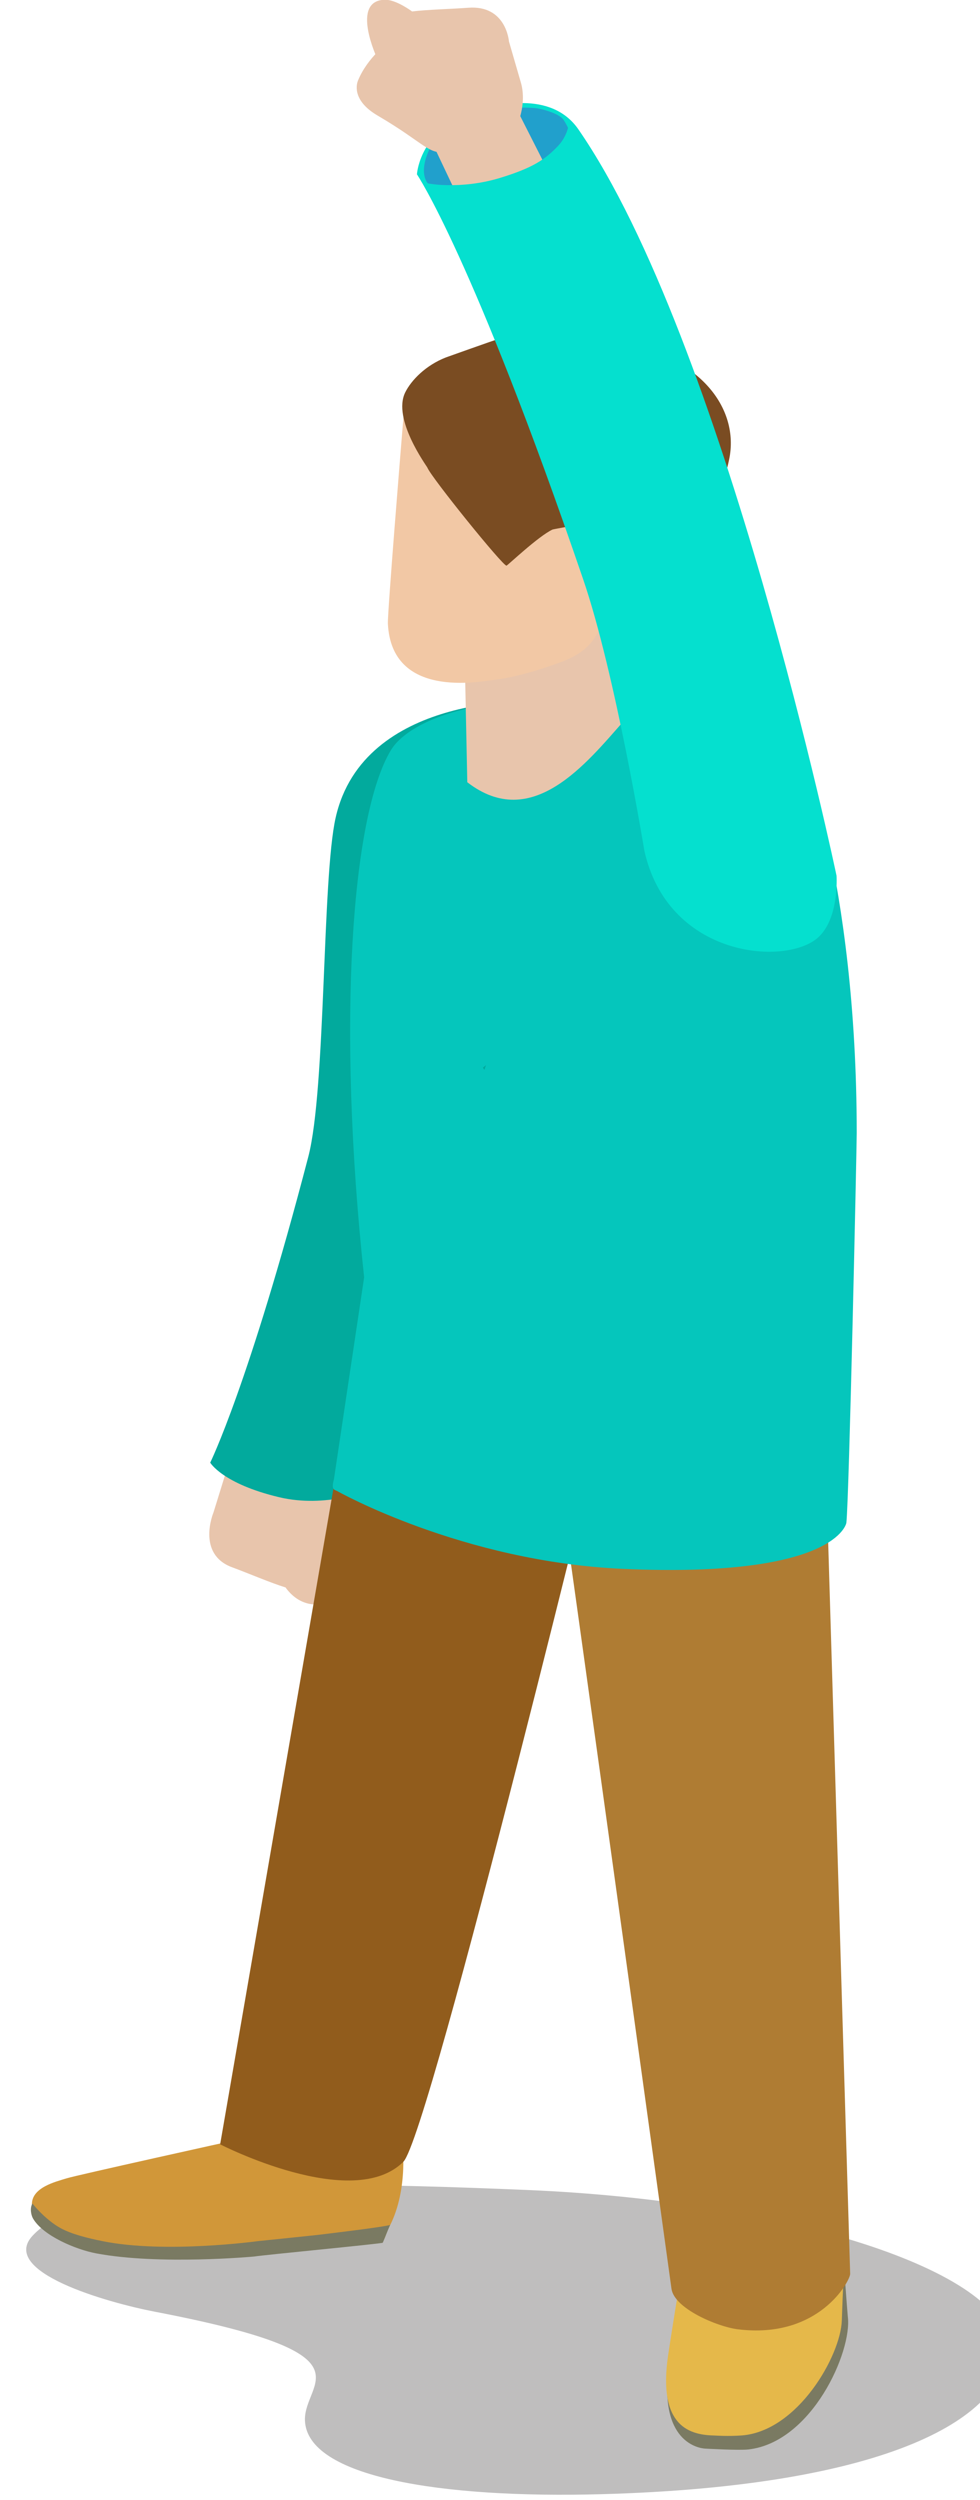 <?xml version="1.0" encoding="UTF-8" standalone="no"?>
<!-- Created with Inkscape (http://www.inkscape.org/) -->

<svg
   xmlns:dc="http://purl.org/dc/elements/1.1/"
   xmlns:cc="http://creativecommons.org/ns#"
   xmlns:rdf="http://www.w3.org/1999/02/22-rdf-syntax-ns#"
   xmlns:svg="http://www.w3.org/2000/svg"
   xmlns="http://www.w3.org/2000/svg"
   xmlns:sodipodi="http://sodipodi.sourceforge.net/DTD/sodipodi-0.dtd"
   xmlns:inkscape="http://www.inkscape.org/namespaces/inkscape"
   width="2.3mm"
   height="5.863mm"
   viewBox="0 0 2.3 5.863"
   version="1.1"
   id="svg113590"
   inkscape:version="0.92.2 (5c3e80d, 2017-08-06)"
   sodipodi:docname="people-dancing-19.svg">
  <defs
     id="defs113584">
    <clipPath
       id="clipPath6938"
       clipPathUnits="userSpaceOnUse">
      <path
         inkscape:connector-curvature="0"
         id="path6936"
         d="m 332.31,670.939 h 80.557 V 627.742 H 332.31 Z" />
    </clipPath>
    <clipPath
       id="clipPath19962"
       clipPathUnits="userSpaceOnUse">
      <path
         inkscape:connector-curvature="0"
         id="path19960"
         d="m 509.182,647.722 h 56.485 v -19.98 h -56.485 z" />
    </clipPath>
    <clipPath
       id="clipPath19818"
       clipPathUnits="userSpaceOnUse">
      <path
         inkscape:connector-curvature="0"
         id="path19816"
         d="m 671.425,650.716 h 65.619 v -22.975 h -65.619 z" />
    </clipPath>
    <clipPath
       id="clipPath14734"
       clipPathUnits="userSpaceOnUse">
      <path
         inkscape:connector-curvature="0"
         id="path14732"
         d="m 800.948,651.727 h 68.678 v -23.986 h -68.678 z" />
    </clipPath>
    <clipPath
       id="clipPath14822"
       clipPathUnits="userSpaceOnUse">
      <path
         inkscape:connector-curvature="0"
         id="path14820"
         d="m 957.738,645.951 h 63.252 v -18.209 h -63.252 z" />
    </clipPath>
    <clipPath
       id="clipPath20130"
       clipPathUnits="userSpaceOnUse">
      <path
         inkscape:connector-curvature="0"
         id="path20128"
         d="m 1084.85,651.425 h 64.51 v -23.683 h -64.51 z" />
    </clipPath>
    <clipPath
       id="clipPath20722"
       clipPathUnits="userSpaceOnUse">
      <path
         inkscape:connector-curvature="0"
         id="path20720"
         d="m 1222.08,654.393 h 75.95 v -26.652 h -75.95 z" />
    </clipPath>
    <clipPath
       id="clipPath20266"
       clipPathUnits="userSpaceOnUse">
      <path
         inkscape:connector-curvature="0"
         id="path20264"
         d="m 1383.9,646.412 h 44.62 v -18.67 h -44.62 z" />
    </clipPath>
    <clipPath
       id="clipPath20442"
       clipPathUnits="userSpaceOnUse">
      <path
         inkscape:connector-curvature="0"
         id="path20440"
         d="m 1493.26,654.136 h 75.09 v -26.394 h -75.09 z" />
    </clipPath>
    <clipPath
       id="clipPath20366"
       clipPathUnits="userSpaceOnUse">
      <path
         inkscape:connector-curvature="0"
         id="path20364"
         d="m 1632.21,651.13 h 77.31 v -23.389 h -77.31 z" />
    </clipPath>
    <clipPath
       id="clipPath20538"
       clipPathUnits="userSpaceOnUse">
      <path
         inkscape:connector-curvature="0"
         id="path20536"
         d="m 1778.62,646.625 h 45.13 v -18.883 h -45.13 z" />
    </clipPath>
    <clipPath
       id="clipPath20590"
       clipPathUnits="userSpaceOnUse">
      <path
         inkscape:connector-curvature="0"
         id="path20588"
         d="m 1895.15,652.288 h 61.65 v -24.547 h -61.65 z" />
    </clipPath>
    <clipPath
       id="clipPath20798"
       clipPathUnits="userSpaceOnUse">
      <path
         inkscape:connector-curvature="0"
         id="path20796"
         d="m 2032.21,650.712 h 54.29 v -22.97 h -54.29 z" />
    </clipPath>
    <clipPath
       id="clipPath20218"
       clipPathUnits="userSpaceOnUse">
      <path
         inkscape:connector-curvature="0"
         id="path20216"
         d="m 2154,646.547 h 46.37 V 627.742 H 2154 Z" />
    </clipPath>
    <clipPath
       id="clipPath20882"
       clipPathUnits="userSpaceOnUse">
      <path
         inkscape:connector-curvature="0"
         id="path20880"
         d="m 2287.35,649.844 h 48.35 v -22.102 h -48.35 z" />
    </clipPath>
    <clipPath
       id="clipPath21206"
       clipPathUnits="userSpaceOnUse">
      <path
         inkscape:connector-curvature="0"
         id="path21204"
         d="m 2432.86,646.93 h 8.25 v -13.96 h -8.25 z" />
    </clipPath>
    <clipPath
       id="clipPath21150"
       clipPathUnits="userSpaceOnUse">
      <path
         inkscape:connector-curvature="0"
         id="path21148"
         d="m 2406.52,649.765 h 54.69 v -22.024 h -54.69 z" />
    </clipPath>
    <clipPath
       id="clipPath21098"
       clipPathUnits="userSpaceOnUse">
      <path
         inkscape:connector-curvature="0"
         id="path21096"
         d="m 2526.96,654.315 h 61.23 v -26.573 h -61.23 z" />
    </clipPath>
    <clipPath
       id="clipPath20954"
       clipPathUnits="userSpaceOnUse">
      <path
         inkscape:connector-curvature="0"
         id="path20952"
         d="m 2663.33,652.114 h 56.93 v -24.373 h -56.93 z" />
    </clipPath>
    <clipPath
       id="clipPath20038"
       clipPathUnits="userSpaceOnUse">
      <path
         inkscape:connector-curvature="0"
         id="path20036"
         d="m 2785.76,651.686 h 65.21 v -23.944 h -65.21 z" />
    </clipPath>
  </defs>
  <sodipodi:namedview
     id="base"
     pagecolor="#ffffff"
     bordercolor="#666666"
     borderopacity="1.0"
     inkscape:pageopacity="0.0"
     inkscape:pageshadow="2"
     inkscape:zoom="0.35"
     inkscape:cx="-793.75371"
     inkscape:cy="388.79439"
     inkscape:document-units="mm"
     inkscape:current-layer="layer1"
     showgrid="false"
     inkscape:window-width="1360"
     inkscape:window-height="706"
     inkscape:window-x="-8"
     inkscape:window-y="-8"
     inkscape:window-maximized="1"
     fit-margin-top="0"
     fit-margin-left="0"
     fit-margin-right="0"
     fit-margin-bottom="0" />
  <g
     inkscape:label="Layer 1"
     inkscape:groupmode="layer"
     id="layer1"
     transform="translate(-132.529,-245.839)">
    <g
       id="g38910"
       transform="matrix(0.1,0,0,0.086,120.311,227.376)">
      <g
         transform="matrix(0.353,0,0,-0.353,129.244,253.676)"
         id="g20024">
        <path
           inkscape:connector-curvature="0"
           id="path20026"
           style="fill:#e8c5ac;fill-opacity:1;fill-rule:nonzero;stroke:none"
           d="M 0,0 1.59,-0.518 2.9,-4.424 1.98,-7.627 c 0,0 -0.291,-0.859 0.131,-2.086 0.166,-0.473 0.461,-1.305 0.461,-1.305 0,0 -0.355,-3.334 -2.496,-2.253 -0.687,0.347 -1.103,1.089 -1.103,1.089 -0.955,0.336 -2.502,1.108 -3.545,1.553 -2.405,1.025 -1.246,4.238 -1.246,4.238 l 0.857,3.217 C -4.496,-1.363 -2.928,0.381 0,0" />
      </g>
      <g
         transform="matrix(0.353,0,0,-0.353,134.712,233.806)"
         id="g20028">
        <path
           inkscape:connector-curvature="0"
           id="path20030"
           style="fill:#02aa9d;fill-opacity:1;fill-rule:nonzero;stroke:none"
           d="m 0,0 c 0,0 -11.33,0.58 -13.186,-9.004 -0.906,-4.662 -0.642,-20.957 -1.818,-26.195 -3.941,-17.561 -6.521,-23.631 -6.521,-23.631 0,0 0.814,-1.631 4.595,-2.674 3.102,-0.853 5.991,0.537 5.991,0.537 l 10.066,23.211 4.256,18.893 z" />
      </g>
      <g
         transform="matrix(0.353,0,0,-0.353,-860.577,504.312)"
         id="g20032">
        <g
           id="g20034" />
        <g
           id="g20046">
          <g
             style="opacity:0.29"
             id="g20044"
             clip-path="url(#clipPath20038)">
            <g
               id="g20042"
               transform="translate(2794.311,641.881)">
              <path
                 inkscape:connector-curvature="0"
                 id="path20040"
                 style="fill:#231f20;fill-opacity:1;fill-rule:nonzero;stroke:none"
                 d="m 0,0 c 14.865,-3.314 9.877,-5.324 9.977,-8.404 0.142,-4.366 9.015,-6.034 19.726,-5.692 19.106,0.612 27.133,5.953 26.951,11.561 C 56.473,3.076 42.238,8.555 24.701,9.408 4.58,10.391 -5.076,9.668 -8.125,5.879 -10.383,3.072 -3.15,0.705 0,0" />
            </g>
          </g>
        </g>
      </g>
      <g
         transform="matrix(0.353,0,0,-0.353,141.935,275.666)"
         id="g20048">
        <path
           inkscape:connector-curvature="0"
           id="path20050"
           style="fill:#7a7a62;fill-opacity:1;fill-rule:nonzero;stroke:none"
           d="m 0,0 c 0,0 0.385,-6.074 0.404,-6.217 0.301,-2.695 -2.388,-9.707 -6.603,-10.263 -0.629,-0.084 -2.85,0.062 -2.85,0.062 0,0 -2.896,0.016 -2.523,5.514 0.142,2.136 1.89,10.791 1.89,10.791 z" />
      </g>
      <g
         transform="matrix(0.353,0,0,-0.353,128.143,272.272)"
         id="g20052">
        <path
           inkscape:connector-curvature="0"
           id="path20054"
           style="fill:#d19739;fill-opacity:1;fill-rule:nonzero;stroke:none"
           d="m 0,0 -1.381,-2.236 c 0,0 -10.43,-2.676 -11.08,-2.914 -0.74,-0.268 -2.359,-0.711 -2.309,-2.061 0.006,-0.322 -0.025,-0.523 0.143,-0.832 0.602,-1.096 1.992,-1.707 3.297,-2.09 2.848,-0.849 9.033,-0.654 9.033,-0.654 1.799,0.016 6.777,1.074 6.99,0.498 0.082,-0.199 3.852,0.375 3.852,0.375 0.199,0.076 0.133,0.305 0.469,1.068 1.291,2.926 0.832,6.588 0.832,6.588 z" />
      </g>
      <g
         transform="matrix(0.353,0,0,-0.353,123.6,275.447)"
         id="g20056">
        <path
           inkscape:connector-curvature="0"
           id="path20058"
           style="fill:#7a7a62;fill-opacity:1;fill-rule:nonzero;stroke:none"
           d="m 0,0 c 0.721,-0.461 1.768,-0.77 2.813,-1.014 4.179,-0.974 10.332,0.008 10.332,0.008 0.652,0.074 3.902,0.471 3.902,0.471 0,0 4.594,0.629 4.877,0.785 0.014,0.125 -0.473,-1.352 -0.502,-1.383 -0.07,-0.074 -8.01,-0.955 -8.541,-1.064 0,0 -6.301,-0.682 -10.514,0.244 C 1.033,-1.66 -1.156,-0.604 -1.828,0.74 -1.949,0.982 -2.059,1.545 -1.861,1.904 -1.848,1.84 -0.971,0.615 0,0" />
      </g>
      <g
         transform="matrix(0.353,0,0,-0.353,142.059,275.126)"
         id="g20060">
        <path
           inkscape:connector-curvature="0"
           id="path20062"
           style="fill:#e5b84a;fill-opacity:1;fill-rule:nonzero;stroke:none"
           d="m 0,0 c 0,0 -0.217,-3.506 -0.346,-8.051 -0.076,-2.709 -2.918,-8.529 -6.638,-8.877 -0.961,-0.08 -1.729,-0.008 -1.791,-0.008 -1.612,0.036 -3.829,0.594 -3.118,6.209 0.256,2 1.317,9.725 1.428,9.733 z" />
      </g>
      <g
         transform="matrix(0.353,0,0,-0.353,130.465,252.19)"
         id="g20064">
        <path
           inkscape:connector-curvature="0"
           id="path20066"
           style="fill:#915c1c;fill-opacity:1;fill-rule:nonzero;stroke:none"
           d="m 0,0 -8.834,-59.414 c 0,0 8.791,-5.254 12.178,-1.352 1.76,2.028 13.951,60.42 13.951,60.42 z" />
      </g>
      <g
         transform="matrix(0.353,0,0,-0.353,134.889,251.467)"
         id="g20068">
        <path
           inkscape:connector-curvature="0"
           id="path20070"
           style="fill:#af7c33;fill-opacity:1;fill-rule:nonzero;stroke:none"
           d="m 0,0 c 0.441,-4.424 0.424,-3.424 8.641,-72.621 0.183,-1.533 3.058,-2.93 4.392,-3.127 5.41,-0.793 7.483,3.736 7.488,4.275 l -1.705,65.912 z" />
      </g>
      <g
         transform="matrix(0.353,0,0,-0.353,133.513,243.801)"
         id="g20072">
        <path
           inkscape:connector-curvature="0"
           id="path20074"
           style="fill:#05c6bc;fill-opacity:1;fill-rule:nonzero;stroke:none"
           d="M 0,0 0.207,0.193 C 0.152,-0.002 0.111,-0.145 0.104,-0.16 0.094,-0.178 0.055,-0.107 0,0 M 21.008,25.314 C 19.889,27.01 10.545,30.85 10.268,30.201 9.686,30.65 0.152,27.521 0.652,27.941 -1.172,27.994 -5,26.684 -6.119,24.518 -8.713,19.512 -9.725,3.576 -7.895,-16.201 l -2.009,-15.606 c -0.203,-0.845 0.052,-0.797 0.213,-0.902 0,0 8.304,-5.455 18.99,-6.012 14.265,-0.742 14.867,3.551 14.867,3.551 0.182,1.824 0.689,28.953 0.689,30.117 0,19.676 -3.847,30.367 -3.847,30.367" />
      </g>
      <g
         transform="matrix(0.353,0,0,-0.353,133.147,236.018)"
         id="g20076">
        <path
           inkscape:connector-curvature="0"
           id="path20078"
           style="fill:#e8c5ac;fill-opacity:1;fill-rule:nonzero;stroke:none"
           d="M 0,0 C 4.301,-3.871 7.924,1.473 10.428,4.764 L 9.604,15.301 -0.211,11.922 Z" />
      </g>
      <g
         transform="matrix(0.353,0,0,-0.353,134.9,225.135)"
         id="g20080">
        <path
           inkscape:connector-curvature="0"
           id="path20082"
           style="fill:#f2c8a5;fill-opacity:1;fill-rule:nonzero;stroke:none"
           d="M 0,0 -0.008,-0.006 8.059,-2.027 4.6,-16.621 c -0.356,-0.969 -0.541,-1.883 -0.912,-2.69 -0.407,-0.877 -1.042,-1.64 -2.383,-2.216 0,0 -2.442,-1.119 -4.53,-1.403 -0.955,-0.125 -6.787,-1.472 -7.021,4.366 -0.029,0.841 0.908,14.13 0.908,14.13 l 0.203,2.883 z" />
      </g>
      <g
         transform="matrix(0.353,0,0,-0.353,132.648,224.432)"
         id="g20084">
        <path
           inkscape:connector-curvature="0"
           id="path20086"
           style="fill:#7a4c22;fill-opacity:1;fill-rule:nonzero;stroke:none"
           d="m 0,0 c -1.346,-0.605 -2.314,-1.766 -2.713,-2.705 -0.873,-2.063 1.43,-5.686 1.475,-5.815 0.261,-0.761 5.019,-7.607 5.258,-7.57 0.078,0.014 2.113,2.276 3.066,2.793 0,0 3.988,1.012 5.189,0.152 1.319,-0.937 0.077,-3.636 -0.064,-3.798 l 0.502,-3.491 c -0.004,-0.097 3.053,5.051 3.521,5.977 2.151,4.207 2.436,5.705 2.59,6.578 0.703,3.906 -1.888,8.283 -8.271,9.281 C 7.207,1.92 4.74,1.852 3.393,1.385 3.109,1.291 0,0 0,0" />
      </g>
      <g
         transform="matrix(0.353,0,0,-0.353,136.923,228.819)"
         id="g20088">
        <path
           inkscape:connector-curvature="0"
           id="path20090"
           style="fill:#f2c8a5;fill-opacity:1;fill-rule:nonzero;stroke:none"
           d="m 0,0 c -2.092,0.512 -2.818,-1.439 -2.818,-1.439 l -1.065,-3.866 c 0,0 -0.332,-1.281 0.279,-1.5 1.176,-0.42 2.276,0.258 3.09,1.27 0.049,0.056 1.141,1.576 1.203,1.666 C 1.623,-2.582 1.977,-0.492 0,0" />
      </g>
      <g
         transform="matrix(0.353,0,0,-0.353,137.303,237.888)"
         id="g20092">
        <path
           inkscape:connector-curvature="0"
           id="path20094"
           style="fill:#05e0cf;fill-opacity:1;fill-rule:nonzero;stroke:none"
           d="m 0,0 c 0,0 -1.926,13.686 -4.064,20.957 -7.342,24.955 -11.057,31.301 -11.057,31.301 0,0 0.135,2.904 2.875,4.355 2.418,1.282 6.098,2.086 7.861,-0.881 9.707,-16.328 17.162,-57.658 17.162,-57.658 0,0 0.211,-3.611 -1.445,-4.974 C 8.932,-8.873 1.549,-8.02 0,0" />
      </g>
      <g
         transform="matrix(0.353,0,0,-0.353,132.222,219.688)"
         id="g20096">
        <path
           inkscape:connector-curvature="0"
           id="path20098"
           style="fill:#21a0cc;fill-opacity:1;fill-rule:nonzero;stroke:none"
           d="M 0,0 C 0,0 -0.672,0.76 0.133,2.723 0.385,3.334 1.473,4.654 4.475,5.602 5.547,5.934 6.725,5.855 7.049,5.83 7.52,5.793 8.732,5.418 9.02,4.912 9.5,4.066 9.889,2.814 9.15,1.965 7.588,0.168 1.871,-1.814 1.203,-1.65 0.541,-1.494 0,0 0,0" />
      </g>
      <g
         transform="matrix(0.353,0,0,-0.353,133.918,218.679)"
         id="g20100">
        <path
           inkscape:connector-curvature="0"
           id="path20102"
           style="fill:#e8c5ac;fill-opacity:1;fill-rule:nonzero;stroke:none"
           d="M 0,0 -2.938,-0.336 -5.889,2.428 -6.611,5.6 c 0,0 0.088,-0.12 -0.85,0.736 -0.369,0.336 -0.723,0.482 -0.723,0.482 0,0 -1.796,4.459 0.524,4.512 0.752,0.018 1.805,-0.904 1.805,-0.904 0.966,0.144 2.646,0.191 3.736,0.287 C 0.41,10.936 0.586,8.111 0.586,8.111 L 1.373,4.957 C 1.83,3.182 1.121,0.801 0,0" />
      </g>
      <g
         transform="matrix(0.353,0,0,-0.353,135.04,219.341)"
         id="g20104">
        <path
           inkscape:connector-curvature="0"
           id="path20106"
           style="fill:#e8c5ac;fill-opacity:1;fill-rule:nonzero;stroke:none"
           d="M 0,0 -2.32,5.313 -7.654,2.057 -5.85,-2.367 Z" />
      </g>
      <g
         transform="matrix(0.353,0,0,-0.353,132.064,219.624)"
         id="g20108">
        <path
           inkscape:connector-curvature="0"
           id="path20110"
           style="fill:#05e0cf;fill-opacity:1;fill-rule:nonzero;stroke:none"
           d="M 0,0 C 0.223,-0.268 2.711,-0.654 5.215,0.234 7.449,1.021 8.268,1.693 9.102,2.715 9.73,3.488 9.814,4.381 9.814,4.381 L 10.518,2.43 c 0,0 -0.129,-3.588 -3.151,-5.155 -4.476,-2.328 -6.429,1.207 -6.429,1.207 z" />
      </g>
      <g
         transform="matrix(0.353,0,0,-0.353,133.09,217.768)"
         id="g20112">
        <path
           inkscape:connector-curvature="0"
           id="path20114"
           style="fill:#e8c5ac;fill-opacity:1;fill-rule:nonzero;stroke:none"
           d="m 0,0 c -0.369,1.598 -2.57,2.324 -3.889,2.104 -0.463,-0.071 0.717,3.865 -1.144,3.412 0,0 -1.444,-1.202 -2.076,-3.02 -0.049,-0.142 -0.487,-1.469 1.304,-2.691 3.215,-2.192 3.344,-3.034 4.662,-2.819 C 0.182,-2.799 0.361,-1.594 0,0" />
      </g>
    </g>
  </g>
</svg>
